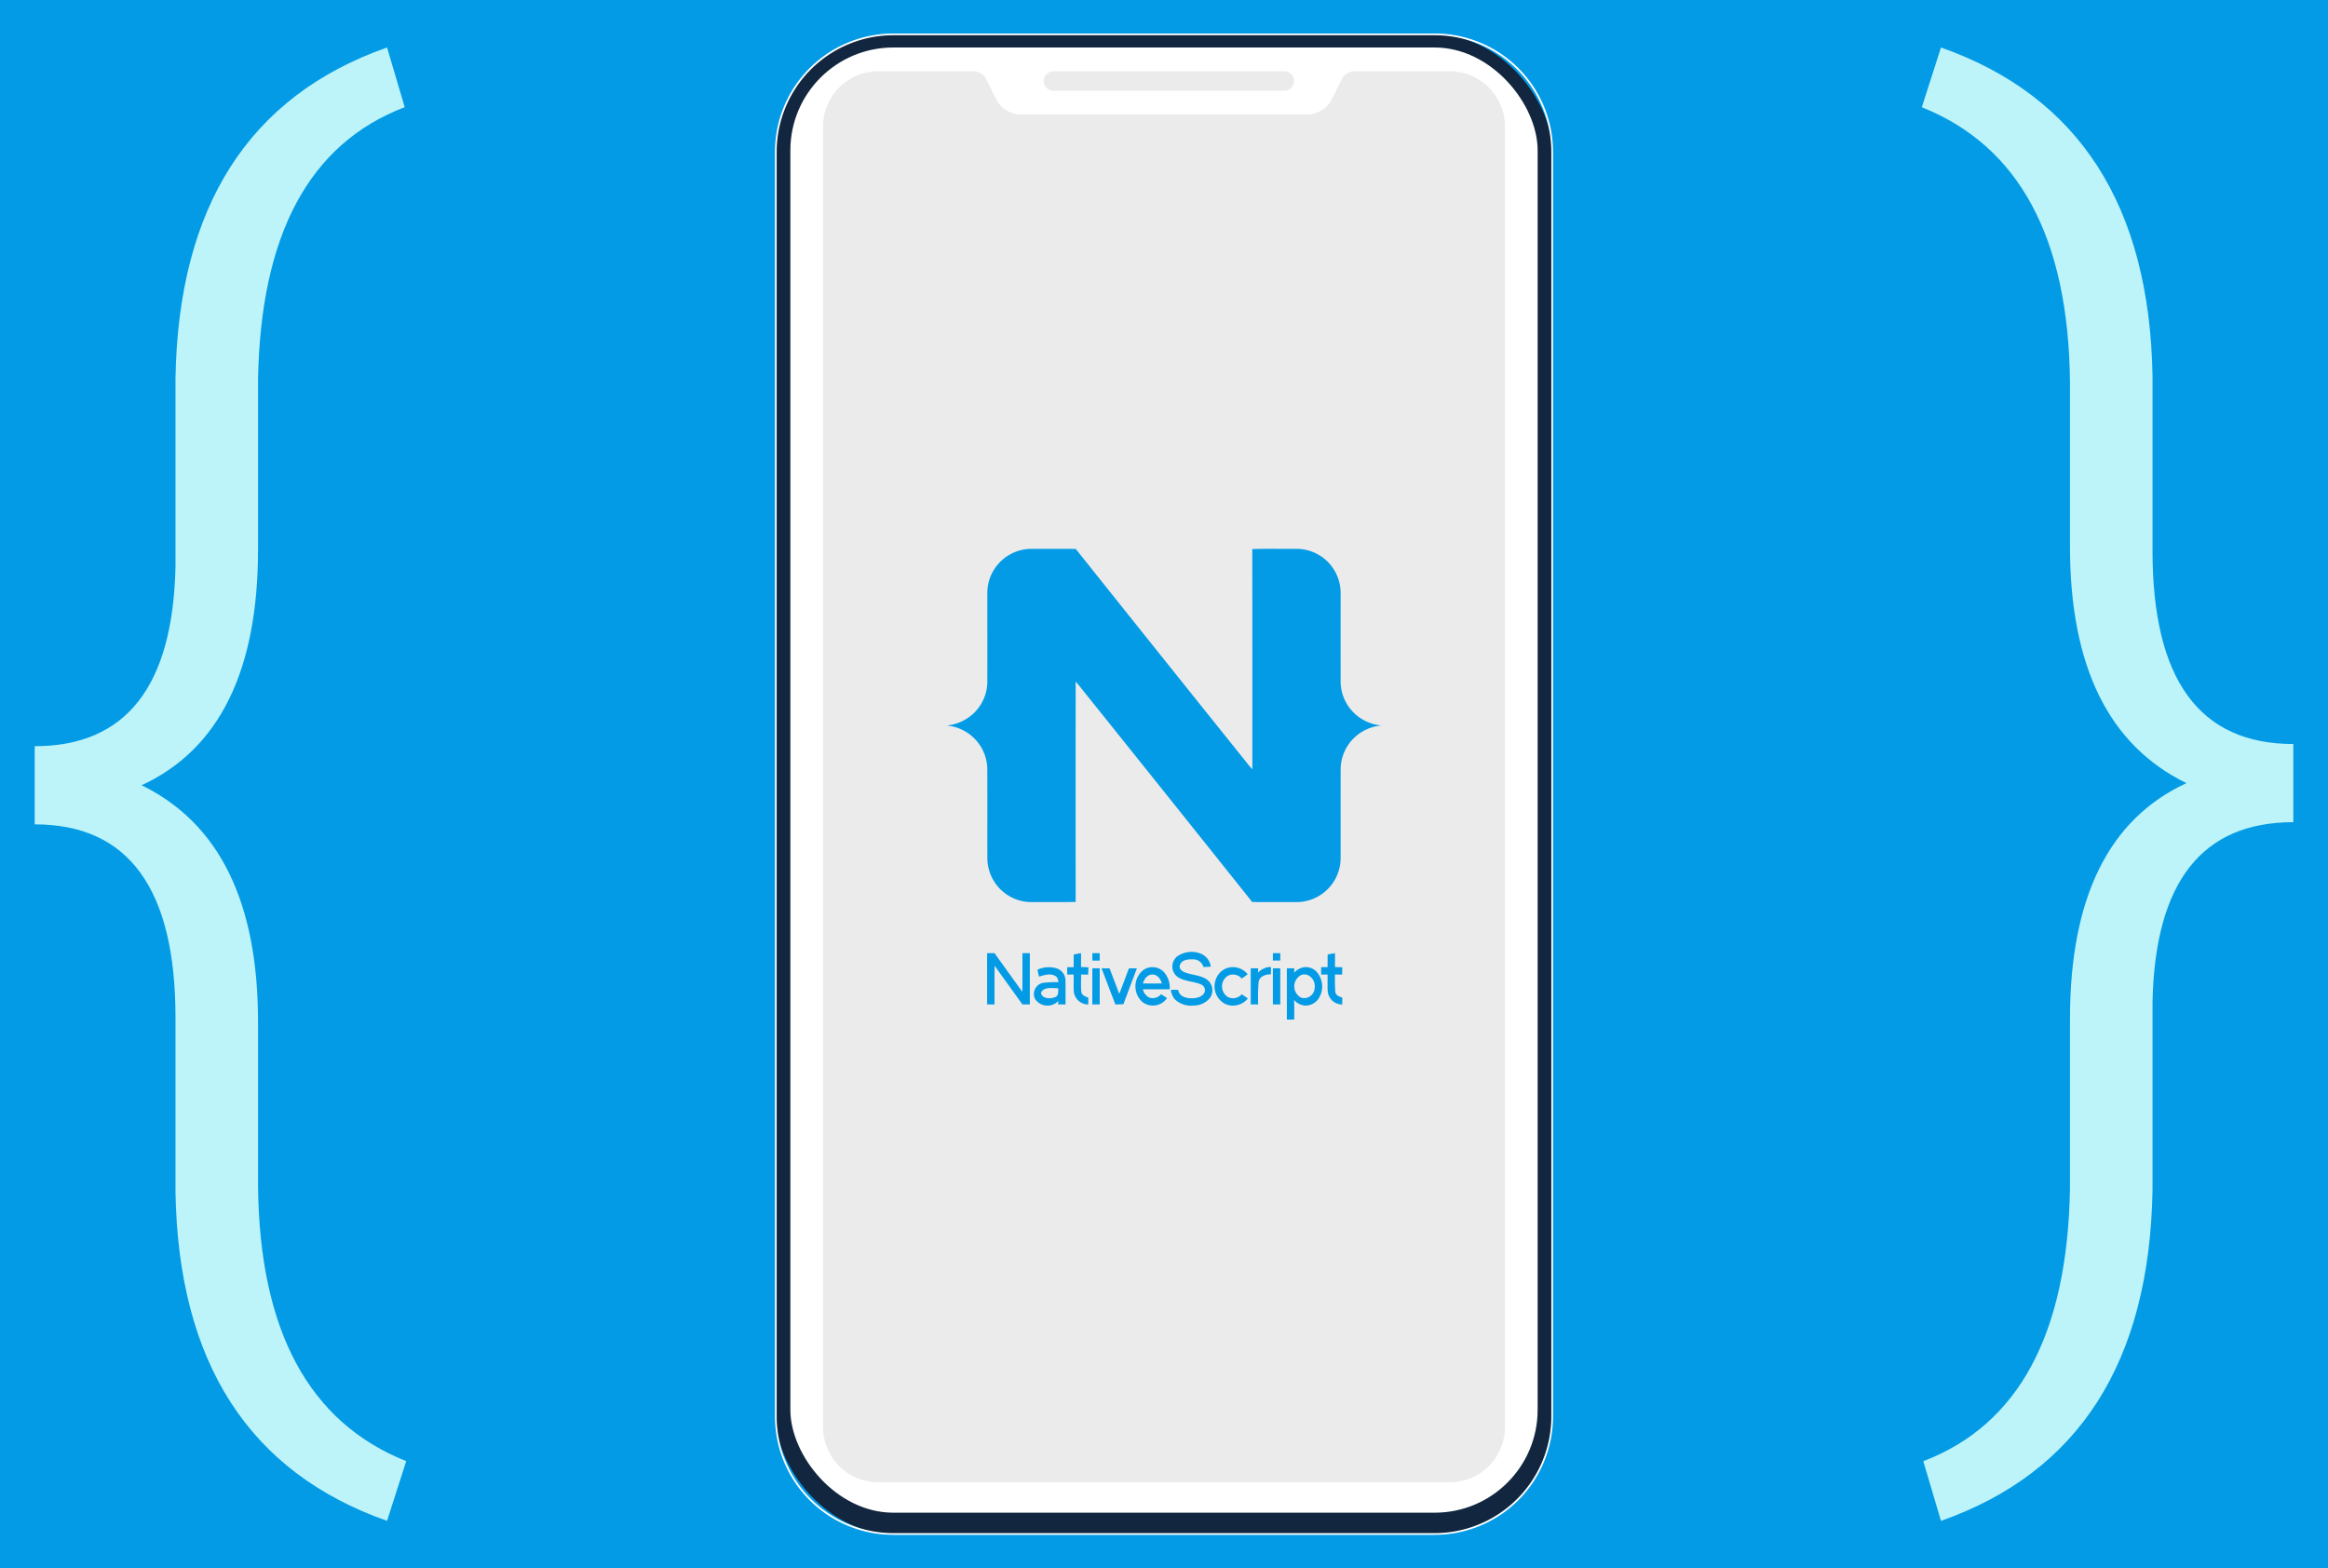 <svg xmlns="http://www.w3.org/2000/svg" width="423" height="285" viewBox="0 0 423 285">
  <g id="t1-i3" transform="translate(618.425 -4867.004)">
    <rect id="Rectángulo_5602" data-name="Rectángulo 5602" width="423" height="285" transform="translate(-618.425 4867.004)" fill="#039be5"/>
    <g id="Group_59751" data-name="Group 59751" style="mix-blend-mode: multiply;isolation: isolate">
      <path id="Path_104072" data-name="Path 104072" d="M-256.073,4929.951h3.173v2.294h-3.173v3.586h-2.417v-3.586h-3.181v-2.294h3.181v-3.436h2.417Z" fill="#039be5"/>
    </g>
    <g id="Group_59752" data-name="Group 59752" style="mix-blend-mode: multiply;isolation: isolate">
      <path id="Path_104073" data-name="Path 104073" d="M-298.035,5140.663h3.173v2.294h-3.173v3.586h-2.417v-3.586h-3.181v-2.294h3.181v-3.437h2.417Z" fill="#039be5"/>
    </g>
    <g id="Group_59753" data-name="Group 59753" style="mix-blend-mode: multiply;isolation: isolate">
      <path id="Path_104074" data-name="Path 104074" d="M-494.942,5065.359h3.173v2.294h-3.173v3.586h-2.417v-3.586h-3.181v-2.294h3.181v-3.436h2.417Z" fill="#039be5"/>
    </g>
    <g id="Group_59754" data-name="Group 59754" style="mix-blend-mode: multiply;isolation: isolate">
      <path id="Path_104075" data-name="Path 104075" d="M-549.767,4964.238h3.172v2.294h-3.172v3.586h-2.417v-3.586h-3.182v-2.294h3.182V4960.8h2.417Z" fill="#039be5"/>
    </g>
    <g id="Group_59755" data-name="Group 59755" style="mix-blend-mode: multiply;isolation: isolate">
      <path id="Path_104076" data-name="Path 104076" d="M-491.011,4881.1h3.173v2.294h-3.173v3.586h-2.417v-3.586h-3.181V4881.1h3.181v-3.437h2.417Z" fill="#039be5"/>
    </g>
    <g id="Group_59756" data-name="Group 59756" style="mix-blend-mode: multiply;isolation: isolate">
      <path id="Path_104077" data-name="Path 104077" d="M-318.9,5041.53h3.173v2.294H-318.9v3.586h-2.417v-3.586H-324.5v-2.294h3.182v-3.437h2.417Z" fill="#039be5"/>
    </g>
    <g id="Group_59758" data-name="Group 59758">
      <g id="Group_59757" data-name="Group 59757">
        <rect id="Rectangle_7549" data-name="Rectangle 7549" width="141.064" height="272.507" rx="21.349" transform="translate(-477.457 4873.25)" fill="#12263f"/>
        <path id="Rectangle_7549_-_Outline" data-name="Rectangle 7549 - Outline" d="M21.349-.155h98.366a21.487,21.487,0,0,1,21.5,21.5V251.158a21.487,21.487,0,0,1-21.5,21.5H21.349a21.486,21.486,0,0,1-21.5-21.5V21.349a21.486,21.486,0,0,1,21.5-21.5Zm98.366,272.507a21.218,21.218,0,0,0,21.194-21.194V21.349A21.218,21.218,0,0,0,119.715.155H21.349A21.218,21.218,0,0,0,.155,21.349V251.158a21.218,21.218,0,0,0,21.194,21.194Z" transform="translate(-477.457 4873.25)" fill="#fff"/>
        <rect id="Rectangle_7550" data-name="Rectangle 7550" width="135.782" height="266.249" rx="18.7" transform="translate(-474.815 4875.636)" fill="#fff"/>
        <path id="Path_104078" data-name="Path 104078" d="M-344.978,4889.991v236.334a10.036,10.036,0,0,1-10.036,10.037H-458.835a10.037,10.037,0,0,1-10.037-10.037V4889.991a10.037,10.037,0,0,1,10.037-10.036h17.313a2.538,2.538,0,0,1,2.269,1.4l1.838,3.67a4.959,4.959,0,0,0,4.448,2.755h52.085a4.959,4.959,0,0,0,4.447-2.755l1.839-3.67a2.537,2.537,0,0,1,2.269-1.4h17.313A10.036,10.036,0,0,1-344.978,4889.991Z" fill="#ebebeb"/>
        <path id="Path_104079" data-name="Path 104079" d="M-385.066,4883.487h-41.95a1.766,1.766,0,0,1-1.767-1.766h0a1.767,1.767,0,0,1,1.767-1.766h41.95a1.766,1.766,0,0,1,1.766,1.766h0A1.766,1.766,0,0,1-385.066,4883.487Z" fill="#ebebeb"/>
      </g>
    </g>
    <g id="_ffffffff" data-name=" ffffffff">
      <path id="Trazado_102967" data-name="Trazado 102967" d="M-436.88,4969.307a8.014,8.014,0,0,1,5.922-2.566c2.665.009,5.331-.024,8,.017q15.084,18.916,30.222,37.782c.62.749,1.182,1.552,1.861,2.252q.016-20.008-.009-40.013c2.661-.089,5.326-.013,7.988-.041a8.023,8.023,0,0,1,8.064,7.98v.1q-.006,7.929,0,15.863a8.045,8.045,0,0,0,2.076,5.517,8.189,8.189,0,0,0,5.331,2.638,8.175,8.175,0,0,0-5.018,2.312,8,8,0,0,0-2.385,5.621c-.013,5.431,0,10.863-.006,16.293a8.023,8.023,0,0,1-8.064,7.868c-2.665-.013-5.331.021-8-.019q-15.087-18.915-30.227-37.791c-.616-.751-1.187-1.539-1.85-2.252q-.022,20.015,0,40.028c-2.662.072-5.325.011-7.988.034a8.021,8.021,0,0,1-8.055-7.857c-.015-5.5.015-11.008-.015-16.511a8.064,8.064,0,0,0-7.392-7.713,8.353,8.353,0,0,0,5.017-2.323,8.013,8.013,0,0,0,2.383-5.622c.011-5.364,0-10.729,0-16.092A8.005,8.005,0,0,1-436.88,4969.307Z" fill="#039be5"/>
      <path id="Trazado_102968" data-name="Trazado 102968" d="M-404.537,5040.806a4.515,4.515,0,0,1,4.252-.519,2.915,2.915,0,0,1,1.854,2.377c-.447.03-.891.045-1.335.055a1.871,1.871,0,0,0-1.958-1.375c-.832-.041-1.992.072-2.292,1-.245.561.239,1.086.728,1.289,1.344.582,2.935.51,4.166,1.38a2.4,2.4,0,0,1,.522,3.361l-.025.034a3.8,3.8,0,0,1-2.9,1.32,4.272,4.272,0,0,1-3.478-1.185,3.383,3.383,0,0,1-.679-1.67c.44-.006.882-.006,1.325,0,.269,1.52,2.135,1.687,3.365,1.45.663-.142,1.454-.567,1.5-1.325a1.111,1.111,0,0,0-.748-1.117c-1.422-.621-3.142-.492-4.4-1.5a2.36,2.36,0,0,1-.152-3.333A2.427,2.427,0,0,1-404.537,5040.806Z" fill="#039be5"/>
      <path id="Trazado_102969" data-name="Trazado 102969" d="M-439.068,5040.213l1.348-.006q2.527,3.521,5.057,7.037c.038-2.345.006-4.688.016-7.033h1.344v9.311q-.672,0-1.344.006-2.531-3.514-5.058-7.034c-.041,2.343-.006,4.687-.017,7.029h-1.344Q-439.072,5044.867-439.068,5040.213Z" fill="#039be5"/>
      <path id="Trazado_102970" data-name="Trazado 102970" d="M-423.33,5040.453q.666-.13,1.335-.248c0,.84,0,1.68-.009,2.526.451.015.9.029,1.353.055-.024.44-.039.88-.059,1.323q-.645-.013-1.285-.019c.036,1.069-.076,2.15.059,3.216.134.594.753.795,1.257.984,0,.413,0,.828.009,1.242a2.62,2.62,0,0,1-2.635-2.3c-.081-1.048,0-2.1-.044-3.146l-1.162.013v-1.344h1.174C-423.336,5041.985-423.336,5041.219-423.33,5040.453Z" fill="#039be5"/>
      <path id="Trazado_102971" data-name="Trazado 102971" d="M-419.945,5040.213h1.344q0,.672,0,1.344h-1.34C-419.949,5041.1-419.945,5040.658-419.945,5040.213Z" fill="#039be5"/>
      <path id="Trazado_102972" data-name="Trazado 102972" d="M-387.141,5040.213h1.344v1.34q-.672,0-1.344,0Q-387.144,5040.885-387.141,5040.213Z" fill="#039be5"/>
      <path id="Trazado_102973" data-name="Trazado 102973" d="M-377.189,5040.455c.442-.087.887-.172,1.333-.25,0,.84.006,1.68-.006,2.525.447.017.895.028,1.344.048-.019.441-.029.883-.044,1.326-.434-.006-.864-.011-1.293-.013a32.049,32.049,0,0,0,.063,3.221c.134.591.753.79,1.255.976v1.248a2.64,2.64,0,0,1-2.633-2.317c-.078-1.044,0-2.091-.042-3.137l-1.16.017q-.006-.677,0-1.348h1.175C-377.2,5041.985-377.2,5041.219-377.189,5040.455Z" fill="#039be5"/>
      <path id="Trazado_102974" data-name="Trazado 102974" d="M-429.914,5043.219a4.91,4.91,0,0,1,3.562-.218,2.352,2.352,0,0,1,1.524,2.061c.038,1.486,0,2.974.012,4.462h-1.352l.042-.635a2.706,2.706,0,0,1-4.241-.372,2.081,2.081,0,0,1,1.4-2.906,21.57,21.57,0,0,1,2.874-.135c-.081-.414-.155-.9-.567-1.113-.917-.548-2.03-.171-2.972.116q-.159-.628-.285-1.259m.641,4.2c.192,1.1,1.686,1.124,2.516.8.731-.224.6-1.043.626-1.64-1.036.024-2.615-.351-3.142.837Z" fill="#039be5"/>
      <path id="Trazado_102975" data-name="Trazado 102975" d="M-410.722,5043.31a2.866,2.866,0,0,1,3.82.379,4.241,4.241,0,0,1,1.014,3.082c-1.623.008-3.249-.009-4.872.008a2.225,2.225,0,0,0,1.21,1.522,1.994,1.994,0,0,0,2.1-.641c.357.24.717.481,1.079.72a3.127,3.127,0,0,1-4.35.8c-.043-.03-.085-.06-.127-.092a3.8,3.8,0,0,1-.3-5.368,3.79,3.79,0,0,1,.425-.406m-.04,2.4q1.727.017,3.452,0c-.22-.836-.9-1.736-1.861-1.613-.857.063-1.354.869-1.589,1.614Z" fill="#039be5"/>
      <path id="Trazado_102976" data-name="Trazado 102976" d="M-397.482,5044.9a3.268,3.268,0,0,1,3.151-2.15,3.449,3.449,0,0,1,2.616,1.295c-.357.269-.72.527-1.086.781a2.072,2.072,0,0,0-2.518-.508,2.281,2.281,0,0,0-.715,3.145,2.283,2.283,0,0,0,.715.714,2.082,2.082,0,0,0,2.514-.5c.372.25.747.506,1.12.762a3.474,3.474,0,0,1-4.081,1.02A3.6,3.6,0,0,1-397.482,5044.9Z" fill="#039be5"/>
      <path id="Trazado_102977" data-name="Trazado 102977" d="M-389.84,5043.749a3.251,3.251,0,0,1,2.348-1.034v1.344c-.936-.024-2.064.336-2.244,1.388a40.426,40.426,0,0,0-.085,4.074h-1.344v-6.558h1.348C-389.823,5043.225-389.833,5043.487-389.84,5043.749Z" fill="#039be5"/>
      <path id="Trazado_102978" data-name="Trazado 102978" d="M-383.289,5043.784a3,3,0,0,1,1.826-1.018,2.619,2.619,0,0,1,2.307.881,3.994,3.994,0,0,1,.538,4.425,2.853,2.853,0,0,1-2.606,1.664,2.814,2.814,0,0,1-2.065-1.039c.059,1.191.019,2.383.029,3.576H-384.6v-9.31h1.353c-.015.272-.027.548-.04.821m1.331.385a2.306,2.306,0,0,0,0,4.149,1.918,1.918,0,0,0,2.4-1.721c.282-1.332-.971-2.945-2.4-2.428Z" fill="#039be5"/>
      <path id="Trazado_102979" data-name="Trazado 102979" d="M-419.948,5042.965h1.344v6.561h-1.344Z" fill="#039be5"/>
      <path id="Trazado_102980" data-name="Trazado 102980" d="M-418.265,5042.963c.482,0,.965,0,1.45.01q.867,2.323,1.765,4.637c.578-1.546,1.188-3.078,1.747-4.629.485-.017.97-.024,1.458-.026-.8,2.187-1.669,4.343-2.455,6.534-.486.023-.972.036-1.456.046C-416.61,5047.355-417.431,5045.155-418.265,5042.963Z" fill="#039be5"/>
      <path id="Trazado_102981" data-name="Trazado 102981" d="M-387.141,5042.965h1.344v6.561h-1.344Z" fill="#039be5"/>
    </g>
    <g id="Group_59761" data-name="Group 59761">
      <g id="Group_59759" data-name="Group 59759">
        <path id="Path_104080" data-name="Path 104080" d="M-548.1,5143.372q-37.638-13.26-38.44-59.736v-31.743q0-35.088-25.58-35.091v-14.2q24.91,0,25.58-32.68v-34.154q.8-46.875,38.44-60.136l3.214,10.849q-25.986,9.912-26.653,49.556v30.805q0,33.082-21.161,42.858,21.161,10.315,21.161,42.994v29.867q.4,39.376,26.922,49.958Z" fill="#bcf4fa"/>
      </g>
      <g id="Group_59760" data-name="Group 59760">
        <path id="Path_104081" data-name="Path 104081" d="M-265.748,4875.636q37.639,13.26,38.44,59.736v31.742q0,35.088,25.581,35.091v14.2q-24.91,0-25.581,32.68v34.153q-.8,46.875-38.44,60.137l-3.213-10.849q25.984-9.913,26.653-49.556v-30.8q0-33.083,21.161-42.859-21.16-10.316-21.161-42.993v-29.867q-.4-39.376-26.922-49.958Z" fill="#bcf4fa"/>
      </g>
    </g>
    <g id="Group_59764" data-name="Group 59764" style="mix-blend-mode: multiply;isolation: isolate">
      <g id="Group_59762" data-name="Group 59762">
        <path id="Path_104082" data-name="Path 104082" d="M-282.523,5099.9H-308.88l25.316-7.334a.772.772,0,0,0,.461-.369.773.773,0,0,0,.066-.588l-1.325-4.573a4.324,4.324,0,0,0-4.136-3.1,4.283,4.283,0,0,0-1.19.17l-23.768,6.885a4.269,4.269,0,0,0-2.566,2.058,4.267,4.267,0,0,0-.367,3.268l1.294,4.468v18.405a4.3,4.3,0,0,0,4.3,4.3h9.283a.772.772,0,0,0,.772-.773.772.772,0,0,0-.772-.772H-310.8a2.757,2.757,0,0,1-2.754-2.755v-10.513H-283.3v10.513a2.757,2.757,0,0,1-2.754,2.755h-9.283a.772.772,0,0,0-.773.772.773.773,0,0,0,.773.773h9.283a4.3,4.3,0,0,0,4.3-4.3V5100.67A.772.772,0,0,0-282.523,5099.9Zm-13.622,7.229,3.282-5.684h4.269l-3.282,5.684Zm-6.054,0,3.282-5.684h4.269l-3.282,5.684Zm-6.053,0,3.282-5.684h4.269l-3.282,5.684Zm2.872-10-5.5-5.28,4.118-1.192a.813.813,0,0,0,.1.119l5.5,5.279-4.118,1.193A.729.729,0,0,0-305.38,5097.127Zm10.352-9.722,5.5,5.279-4.118,1.193a.813.813,0,0,0-.1-.119l-5.5-5.279,4.119-1.193A.732.732,0,0,0-295.028,5087.4Zm-5.814,1.685,5.5,5.278-4.118,1.194a.728.728,0,0,0-.1-.12l-5.5-5.279,4.118-1.193A.813.813,0,0,0-300.842,5089.09Zm11.584-3.5a2.734,2.734,0,0,1,.76-.108,2.771,2.771,0,0,1,2.652,1.987l1.11,3.831-3.1.9a.861.861,0,0,0-.1-.12l-5.5-5.278Zm-25.411,8.2a2.734,2.734,0,0,1,1.643-1.319l.454-.131a.813.813,0,0,0,.1.119l5.5,5.279-6.82,1.976-1.11-3.831A2.733,2.733,0,0,1-314.669,5093.789Zm1.119,7.654h6.8l-3.282,5.684h-3.514Zm23.458,5.684,3.282-5.684h3.514v5.684Z" fill="#039be5" fill-rule="evenodd"/>
        <path id="Path_104083" data-name="Path 104083" d="M-293.081,5115.227a.773.773,0,0,0-.387-.669l-6.787-3.918a.771.771,0,0,0-.772,0,.772.772,0,0,0-.386.669v7.837a.773.773,0,0,0,.386.669.772.772,0,0,0,.386.1.772.772,0,0,0,.386-.1l6.787-3.919A.774.774,0,0,0-293.081,5115.227Zm-6.787,2.581v-5.161l4.469,2.58Z" fill="#039be5" fill-rule="evenodd"/>
        <path id="Path_104084" data-name="Path 104084" d="M-298.423,5121.94a.774.774,0,0,0-.773.772.774.774,0,0,0,.773.773.773.773,0,0,0,.772-.773A.773.773,0,0,0-298.423,5121.94Z" fill="#039be5" fill-rule="evenodd"/>
      </g>
      <g id="Group_59763" data-name="Group 59763">
        <path id="Path_104085" data-name="Path 104085" d="M-525.142,5114.519a3.234,3.234,0,0,0-1.558.4,18.261,18.261,0,0,1-3.853-11.209,18.251,18.251,0,0,1,18.231-18.231,18.382,18.382,0,0,1,3.631.361.772.772,0,0,0,.91-.6.773.773,0,0,0-.6-.911,19.916,19.916,0,0,0-3.937-.392,19.648,19.648,0,0,0-13.984,5.793,19.647,19.647,0,0,0-5.792,13.984,19.81,19.81,0,0,0,4.256,12.256,3.223,3.223,0,0,0-.544,1.8,3.222,3.222,0,0,0,.95,2.294,3.225,3.225,0,0,0,2.294.951,3.225,3.225,0,0,0,2.3-.951,3.224,3.224,0,0,0,.95-2.294,3.219,3.219,0,0,0-.95-2.294A3.224,3.224,0,0,0-525.142,5114.519Zm1.2,4.447a1.688,1.688,0,0,1-1.2.5,1.686,1.686,0,0,1-1.2-.5,1.689,1.689,0,0,1-.5-1.2,1.689,1.689,0,0,1,.5-1.2,1.686,1.686,0,0,1,1.2-.5,1.69,1.69,0,0,1,1.2.5,1.689,1.689,0,0,1,.5,1.2A1.689,1.689,0,0,1-523.94,5118.966Z" fill="#039be5"/>
        <path id="Path_104086" data-name="Path 104086" d="M-496.8,5091.451a3.251,3.251,0,0,0-.4-4.093,3.225,3.225,0,0,0-2.3-.951,3.225,3.225,0,0,0-2.294.951,3.222,3.222,0,0,0-.95,2.294,3.219,3.219,0,0,0,.95,2.294,3.223,3.223,0,0,0,2.294.951,3.238,3.238,0,0,0,1.559-.4,18.269,18.269,0,0,1,3.853,11.209,18.253,18.253,0,0,1-18.232,18.232,18.4,18.4,0,0,1-3.6-.355.773.773,0,0,0-.909.606.773.773,0,0,0,.606.909,19.936,19.936,0,0,0,3.9.385,19.648,19.648,0,0,0,13.984-5.793,19.644,19.644,0,0,0,5.793-13.984A19.81,19.81,0,0,0-496.8,5091.451Zm-3.9-.6a1.685,1.685,0,0,1-.5-1.2,1.686,1.686,0,0,1,.5-1.2,1.683,1.683,0,0,1,1.2-.5,1.687,1.687,0,0,1,1.2.5,1.7,1.7,0,0,1,0,2.4,1.69,1.69,0,0,1-1.2.5A1.686,1.686,0,0,1-500.7,5090.854Z" fill="#039be5"/>
        <path id="Path_104087" data-name="Path 104087" d="M-515.51,5117a.774.774,0,0,0,.773.773h4.83a.773.773,0,0,0,.773-.773v-1.5a12.1,12.1,0,0,0,2.9-1.2l1.058,1.058a.774.774,0,0,0,.546.226.772.772,0,0,0,.546-.227l3.414-3.416a.772.772,0,0,0,0-1.093l-1.056-1.056a12.135,12.135,0,0,0,1.2-2.9h1.492a.772.772,0,0,0,.772-.773v-4.83a.772.772,0,0,0-.772-.773h-1.492a12.13,12.13,0,0,0-1.2-2.9l1.051-1.05a.773.773,0,0,0,.226-.547.772.772,0,0,0-.227-.546l-3.416-3.414a.772.772,0,0,0-1.093,0l-1.049,1.049a12.116,12.116,0,0,0-2.9-1.2v-1.483a.773.773,0,0,0-.773-.773h-4.83a.774.774,0,0,0-.773.773v1.484a12.107,12.107,0,0,0-2.9,1.2l-1.049-1.049a.771.771,0,0,0-1.092,0l-3.417,3.414a.772.772,0,0,0-.227.546.774.774,0,0,0,.227.547l1.05,1.05a12.126,12.126,0,0,0-1.2,2.9h-1.49a.772.772,0,0,0-.772.772l0,4.831a.772.772,0,0,0,.226.546.773.773,0,0,0,.547.227h1.492a12.131,12.131,0,0,0,1.2,2.9l-1.056,1.056a.773.773,0,0,0,0,1.093l3.414,3.416a.774.774,0,0,0,.546.227h0a.775.775,0,0,0,.546-.226l1.057-1.058a12.13,12.13,0,0,0,2.9,1.2Zm-2.6-4.324a.775.775,0,0,0-.966.1l-.94.941-2.322-2.324.939-.94a.773.773,0,0,0,.1-.966,10.577,10.577,0,0,1-1.463-3.531.773.773,0,0,0-.756-.61h-1.327l0-3.286h1.325a.773.773,0,0,0,.756-.61,10.575,10.575,0,0,1,1.463-3.531.772.772,0,0,0-.1-.966l-.933-.933,2.324-2.323.932.934a.774.774,0,0,0,.966.1,10.573,10.573,0,0,1,3.531-1.463.773.773,0,0,0,.61-.755v-1.32h3.286v1.319a.774.774,0,0,0,.61.756,10.544,10.544,0,0,1,3.531,1.463.773.773,0,0,0,.966-.1l.933-.933,2.324,2.323-.934.933a.773.773,0,0,0-.1.966,10.577,10.577,0,0,1,1.464,3.531.772.772,0,0,0,.755.61h1.327v3.286h-1.327a.772.772,0,0,0-.755.61,10.579,10.579,0,0,1-1.464,3.531.774.774,0,0,0,.1.966l.94.939-2.323,2.324-.94-.94a.774.774,0,0,0-.966-.1,10.574,10.574,0,0,1-3.531,1.464.772.772,0,0,0-.61.755v1.333h-3.286v-1.333a.772.772,0,0,0-.61-.755A10.575,10.575,0,0,1-518.106,5112.671Z" fill="#039be5"/>
        <path id="Path_104088" data-name="Path 104088" d="M-505.938,5103.708a6.39,6.39,0,0,0-6.384-6.383,6.39,6.39,0,0,0-6.383,6.383,6.39,6.39,0,0,0,6.383,6.383A6.39,6.39,0,0,0-505.938,5103.708Zm-11.222,0a4.843,4.843,0,0,1,4.838-4.838,4.843,4.843,0,0,1,4.838,4.838,4.843,4.843,0,0,1-4.838,4.838A4.843,4.843,0,0,1-517.16,5103.708Z" fill="#039be5"/>
        <path id="Path_104089" data-name="Path 104089" d="M-505.209,5086.853a.778.778,0,0,0,.547-.226.785.785,0,0,0,.226-.547.779.779,0,0,0-.226-.546.779.779,0,0,0-.547-.227.772.772,0,0,0-.545.227.778.778,0,0,0-.227.546.78.78,0,0,0,.227.547A.771.771,0,0,0-505.209,5086.853Z" fill="#039be5"/>
        <path id="Path_104090" data-name="Path 104090" d="M-519.4,5120.577a.775.775,0,0,0-.546.226.777.777,0,0,0-.227.546.774.774,0,0,0,.227.546.776.776,0,0,0,.546.227.778.778,0,0,0,.546-.227.776.776,0,0,0,.226-.546.776.776,0,0,0-.226-.546A.777.777,0,0,0-519.4,5120.577Z" fill="#039be5"/>
      </g>
    </g>
    <g id="Group_59767" data-name="Group 59767" style="mix-blend-mode: multiply;isolation: isolate">
      <g id="Group_59765" data-name="Group 59765">
        <path id="Path_104091" data-name="Path 104091" d="M-300.341,4912.632a.773.773,0,0,0-.773.773.772.772,0,0,0,.773.772.772.772,0,0,0,.772-.772A.773.773,0,0,0-300.341,4912.632Z" fill="#039be5"/>
        <path id="Path_104092" data-name="Path 104092" d="M-313.165,4926.538a.773.773,0,0,0,.772-.773.772.772,0,0,0-.772-.772.772.772,0,0,0-.773.772A.774.774,0,0,0-313.165,4926.538Z" fill="#039be5"/>
        <path id="Path_104093" data-name="Path 104093" d="M-294.161,4904.907c-6.955,0-12.663,4.795-13.1,10.835-6.623.332-12.852,5.108-12.852,11.568a10.8,10.8,0,0,0,3.013,7.388,4.7,4.7,0,0,1-1.242,4.426.771.771,0,0,0-.167.842.771.771,0,0,0,.714.477,8.524,8.524,0,0,0,5.9-2.386,17.631,17.631,0,0,0,5.374.841c6.954,0,12.662-4.794,13.105-10.833a17.325,17.325,0,0,0,4.63-.824,8.521,8.521,0,0,0,5.9,2.387.772.772,0,0,0,.713-.477.771.771,0,0,0-.167-.842,4.7,4.7,0,0,1-1.242-4.426,10.8,10.8,0,0,0,3.013-7.388C-280.565,4909.783-287.273,4904.907-294.161,4904.907Zm-12.361,32.446a15.6,15.6,0,0,1-5.292-.912.774.774,0,0,0-.856.2,6.97,6.97,0,0,1-3.467,2.058,6.248,6.248,0,0,0,.471-4.6.774.774,0,0,0-.189-.327,9.281,9.281,0,0,1-2.718-6.46c0-5.444,5.519-10.043,12.051-10.043,6.169,0,11.588,4.29,11.588,10.043C-294.934,4932.848-300.132,4937.353-306.522,4937.353Zm21.694-14.4a.774.774,0,0,0-.189.327,6.248,6.248,0,0,0,.471,4.6,6.971,6.971,0,0,1-3.467-2.058.774.774,0,0,0-.856-.2,15.2,15.2,0,0,1-4.551.892,11.062,11.062,0,0,0-4.174-7.706h10.076a.772.772,0,0,0,.773-.772.773.773,0,0,0-.773-.773h-12.45a14.405,14.405,0,0,0-5.749-1.522c.444-5.189,5.457-9.293,11.556-9.293,6.532,0,12.051,4.6,12.051,10.043A9.281,9.281,0,0,1-284.828,4922.955Z" fill="#039be5"/>
        <path id="Path_104094" data-name="Path 104094" d="M-300.341,4924.993h-9.734a.772.772,0,0,0-.773.772.773.773,0,0,0,.773.773h9.734a.773.773,0,0,0,.772-.773A.772.772,0,0,0-300.341,4924.993Z" fill="#039be5"/>
        <path id="Path_104095" data-name="Path 104095" d="M-300.341,4929.628h-12.824a.772.772,0,0,0-.773.772.773.773,0,0,0,.773.773h12.824a.772.772,0,0,0,.772-.773A.772.772,0,0,0-300.341,4929.628Z" fill="#039be5"/>
        <path id="Path_104096" data-name="Path 104096" d="M-287.518,4912.632h-9.733a.773.773,0,0,0-.773.773.772.772,0,0,0,.773.772h9.733a.772.772,0,0,0,.773-.772A.773.773,0,0,0-287.518,4912.632Z" fill="#039be5"/>
      </g>
      <g id="Group_59766" data-name="Group 59766">
        <path id="Path_104097" data-name="Path 104097" d="M-509.336,4917.963a6.806,6.806,0,0,0-6.8,6.8,6.807,6.807,0,0,0,6.8,6.8,6.806,6.806,0,0,0,6.8-6.8A6.806,6.806,0,0,0-509.336,4917.963Zm0,12.052a5.259,5.259,0,0,1-5.253-5.254,5.259,5.259,0,0,1,5.253-5.253,5.259,5.259,0,0,1,5.253,5.253A5.259,5.259,0,0,1-509.336,4930.015Z" fill="#039be5"/>
        <path id="Path_104098" data-name="Path 104098" d="M-509.336,4921.285a.772.772,0,0,0-.772.773.771.771,0,0,0,.772.772,1.933,1.933,0,0,1,1.931,1.931.773.773,0,0,0,.773.773.773.773,0,0,0,.772-.773A3.48,3.48,0,0,0-509.336,4921.285Z" fill="#039be5"/>
        <path id="Path_104099" data-name="Path 104099" d="M-528.522,4910.81a.773.773,0,0,0-1.041-.331.772.772,0,0,0-.331,1.041l2.079,4.017a.783.783,0,0,0,.7.418.773.773,0,0,0,.685-.439l1.259-2.621,1.367,2.642a.773.773,0,0,0,.686.418h.012a.775.775,0,0,0,.685-.439l1.929-4.017a.772.772,0,0,0-.362-1.03.772.772,0,0,0-1.031.362l-1.259,2.621-1.367-2.642a.78.78,0,0,0-.7-.418.774.774,0,0,0-.685.439l-1.259,2.621Z" fill="#039be5"/>
        <path id="Path_104100" data-name="Path 104100" d="M-523.551,4906.53a.783.783,0,0,0,.546-.226.78.78,0,0,0,.226-.547.778.778,0,0,0-.226-.546.781.781,0,0,0-.546-.226.778.778,0,0,0-.546.226.778.778,0,0,0-.227.546.781.781,0,0,0,.227.547A.779.779,0,0,0-523.551,4906.53Z" fill="#039be5"/>
        <path id="Path_104101" data-name="Path 104101" d="M-493.731,4918.272v-10.2a3.094,3.094,0,0,0-3.09-3.09h-23.486a.773.773,0,0,0-.772.772.772.772,0,0,0,.772.773h23.486a1.547,1.547,0,0,1,1.545,1.545v10.2a1.547,1.547,0,0,1-1.545,1.545h-3.708c-.023,0-.044,0-.066,0a10.1,10.1,0,0,0-5.43-4.541l1.145-2.384,1.367,2.641a.773.773,0,0,0,.686.418h.012a.773.773,0,0,0,.685-.439l1.929-4.017a.771.771,0,0,0-.362-1.03.772.772,0,0,0-1.031.362l-1.258,2.621-1.368-2.642a.777.777,0,0,0-.7-.417.769.769,0,0,0-.684.438l-1.259,2.621-1.368-2.642a.773.773,0,0,0-1.041-.331.772.772,0,0,0-.331,1.041l1.71,3.3a10.072,10.072,0,0,0-1.445-.1,9.994,9.994,0,0,0-2.74.38l1.729-3.6a.773.773,0,0,0-.362-1.03.771.771,0,0,0-1.031.362l-1.259,2.621-1.368-2.642a.773.773,0,0,0-.7-.417.772.772,0,0,0-.685.438l-1.259,2.621-1.367-2.642a.773.773,0,0,0-1.041-.331.771.771,0,0,0-.331,1.041l2.079,4.017a.782.782,0,0,0,.7.418.772.772,0,0,0,.684-.439l1.259-2.62,1.368,2.641a.758.758,0,0,0,.081.123,10.11,10.11,0,0,0-4.5,4.157h-12.12a1.547,1.547,0,0,1-1.545-1.545v-10.2a1.547,1.547,0,0,1,1.545-1.545h3.166a.773.773,0,0,0,.773-.773.773.773,0,0,0-.773-.772h-3.166a3.093,3.093,0,0,0-3.09,3.09v10.2a3.093,3.093,0,0,0,3.09,3.09h11.408a10.008,10.008,0,0,0-.593,3.4,10.054,10.054,0,0,0,10.043,10.043,9.981,9.981,0,0,0,5-1.336l6.131,6.131a2.609,2.609,0,0,0,1.852.766,2.609,2.609,0,0,0,1.852-.766,2.622,2.622,0,0,0,0-3.705l-2.409-2.409a.774.774,0,0,0-1.092,0,.773.773,0,0,0,0,1.093l2.409,2.409a1.076,1.076,0,0,1,0,1.52,1.075,1.075,0,0,1-1.519,0l-5.929-5.929a10.026,10.026,0,0,0,3.746-7.817,9.984,9.984,0,0,0-.593-3.4h3.065A3.093,3.093,0,0,0-493.731,4918.272Zm-15.605,14.987a8.508,8.508,0,0,1-8.5-8.5,8.508,8.508,0,0,1,8.5-8.5,8.507,8.507,0,0,1,8.5,8.5A8.507,8.507,0,0,1-509.336,4933.259Z" fill="#039be5"/>
        <path id="Path_104102" data-name="Path 104102" d="M-499.833,4931.653a.782.782,0,0,0-.226.546.784.784,0,0,0,.226.547.784.784,0,0,0,.547.226.781.781,0,0,0,.546-.226.78.78,0,0,0,.226-.547.778.778,0,0,0-.226-.546.775.775,0,0,0-.546-.226A.778.778,0,0,0-499.833,4931.653Z" fill="#039be5"/>
      </g>
    </g>
    <g id="Group_59772" data-name="Group 59772" style="mix-blend-mode: multiply;isolation: isolate">
      <g id="Group_59769" data-name="Group 59769">
        <g id="Group_59768" data-name="Group 59768">
          <path id="Path_104103" data-name="Path 104103" d="M-257.293,5011.331a15.634,15.634,0,0,0-4.494-9.483,15.5,15.5,0,0,0-7.631-4.19v-1.963a2.63,2.63,0,0,0,1.993-2.549,2.629,2.629,0,0,0-2.627-2.626h-5.562a2.63,2.63,0,0,0-2.627,2.626,2.63,2.63,0,0,0,1.993,2.549v1.969a15.515,15.515,0,0,0-7.608,4.184,15.763,15.763,0,0,0-1.311,1.489l-.059,0h-5.5a.773.773,0,0,0-.773.773.772.772,0,0,0,.773.772h4.512a15.474,15.474,0,0,0-1.37,2.969H-296a.773.773,0,0,0-.773.773.772.772,0,0,0,.773.772h7.971a15.688,15.688,0,0,0-.383,2.97h-3.417a.773.773,0,0,0-.772.772.773.773,0,0,0,.772.773h3.441a15.609,15.609,0,0,0,.483,2.969h-5.005a.773.773,0,0,0-.773.773.772.772,0,0,0,.773.772h5.5a15.526,15.526,0,0,0,3.553,5.5,15.632,15.632,0,0,0,9.492,4.494q.767.076,1.531.076a15.65,15.65,0,0,0,8.517-2.517.773.773,0,0,0,.225-1.069.772.772,0,0,0-1.069-.226,14.117,14.117,0,0,1-17.6-1.851,14.076,14.076,0,0,1,0-19.884,14.076,14.076,0,0,1,19.884,0,14.12,14.12,0,0,1,1.86,17.588.774.774,0,0,0,.228,1.069.771.771,0,0,0,1.068-.227A15.655,15.655,0,0,0-257.293,5011.331Zm-19.4-18.184a1.083,1.083,0,0,1,1.082-1.082h5.562a1.083,1.083,0,0,1,1.082,1.082,1.082,1.082,0,0,1-1.082,1.081h-5.562A1.083,1.083,0,0,1-276.7,4993.147Zm1.993,4.251v-1.625h3.74v1.622A15.761,15.761,0,0,0-274.7,4997.4Z" fill="#039be5"/>
          <path id="Path_104104" data-name="Path 104104" d="M-262.333,5022.6a.776.776,0,0,0-.546.227.774.774,0,0,0-.226.546.777.777,0,0,0,.226.546.773.773,0,0,0,.546.226.775.775,0,0,0,.547-.226.781.781,0,0,0,.226-.546.778.778,0,0,0-.226-.546A.78.78,0,0,0-262.333,5022.6Z" fill="#039be5"/>
          <path id="Path_104105" data-name="Path 104105" d="M-272.821,5000.9a12,12,0,0,0-11.984,11.984,12,12,0,0,0,11.984,11.984,12,12,0,0,0,11.984-11.984A12,12,0,0,0-272.821,5000.9Zm0,22.423a10.451,10.451,0,0,1-10.439-10.439,10.451,10.451,0,0,1,10.439-10.439,10.451,10.451,0,0,1,10.439,10.439A10.451,10.451,0,0,1-272.821,5023.322Z" fill="#039be5"/>
          <path id="Path_104106" data-name="Path 104106" d="M-267.934,5006.9l-3.827,3.826a2.386,2.386,0,0,0-1.06-.248,2.387,2.387,0,0,0-1.061.248l-1.712-1.713a.774.774,0,0,0-1.093,0,.774.774,0,0,0,0,1.093l1.713,1.712a2.392,2.392,0,0,0-.248,1.061,2.4,2.4,0,0,0,2.4,2.4,2.4,2.4,0,0,0,2.4-2.4,2.391,2.391,0,0,0-.247-1.061l3.714-3.714h0l.112-.112a.772.772,0,0,0,0-1.092A.772.772,0,0,0-267.934,5006.9Zm-4.887,6.834a.856.856,0,0,1-.856-.855.857.857,0,0,1,.856-.856.856.856,0,0,1,.855.856A.855.855,0,0,1-272.821,5013.738Z" fill="#039be5"/>
          <path id="Path_104107" data-name="Path 104107" d="M-264.561,5012.12h-.716a.772.772,0,0,0-.773.772.773.773,0,0,0,.773.773h.716a.773.773,0,0,0,.772-.773A.772.772,0,0,0-264.561,5012.12Z" fill="#039be5"/>
          <path id="Path_104108" data-name="Path 104108" d="M-280.365,5012.1h-.716a.772.772,0,0,0-.773.772.773.773,0,0,0,.773.773h.716a.773.773,0,0,0,.772-.773A.772.772,0,0,0-280.365,5012.1Z" fill="#039be5"/>
          <path id="Path_104109" data-name="Path 104109" d="M-272.812,5006.111a.772.772,0,0,0,.773-.772v-.716a.773.773,0,0,0-.773-.773.772.772,0,0,0-.772.773v.716A.772.772,0,0,0-272.812,5006.111Z" fill="#039be5"/>
          <path id="Path_104110" data-name="Path 104110" d="M-272.831,5019.655a.772.772,0,0,0-.772.772v.716a.773.773,0,0,0,.772.772.773.773,0,0,0,.773-.772v-.716A.772.772,0,0,0-272.831,5019.655Z" fill="#039be5"/>
          <path id="Path_104111" data-name="Path 104111" d="M-296,5016.877a.779.779,0,0,0-.546.226.778.778,0,0,0-.227.547.776.776,0,0,0,.227.546.779.779,0,0,0,.546.226.781.781,0,0,0,.546-.226.777.777,0,0,0,.226-.546.777.777,0,0,0-.226-.547A.781.781,0,0,0-296,5016.877Z" fill="#039be5"/>
        </g>
      </g>
      <g id="Group_59771" data-name="Group 59771">
        <g id="Group_59770" data-name="Group 59770">
          <path id="Path_104112" data-name="Path 104112" d="M-532.982,5006.22a9.322,9.322,0,0,0-3.61.72.743.743,0,0,0-.4.973.744.744,0,0,0,.973.4,7.834,7.834,0,0,1,3.036-.606,7.892,7.892,0,0,1,7.883,7.883,7.893,7.893,0,0,1-7.883,7.884,7.893,7.893,0,0,1-7.883-7.884,7.831,7.831,0,0,1,.6-3.032.743.743,0,0,0-.4-.972.744.744,0,0,0-.972.4,9.31,9.31,0,0,0-.719,3.6,9.382,9.382,0,0,0,9.371,9.371,9.382,9.382,0,0,0,9.371-9.371,9.381,9.381,0,0,0-9.371-9.37Z" fill="#039be5"/>
          <path id="Path_104113" data-name="Path 104113" d="M-532.982,5021.689a6.105,6.105,0,0,0,6.1-6.1,6.1,6.1,0,0,0-6.1-6.1,6.1,6.1,0,0,0-6.1,6.1A6.105,6.105,0,0,0-532.982,5021.689Zm0-10.71a4.616,4.616,0,0,1,4.611,4.611,4.616,4.616,0,0,1-4.611,4.611,4.616,4.616,0,0,1-4.611-4.611A4.616,4.616,0,0,1-532.982,5010.979Z" fill="#039be5"/>
          <path id="Path_104114" data-name="Path 104114" d="M-522.326,5002.65h-2.263l-2.6-4.4a.745.745,0,0,0-.641-.365h-10.312a.745.745,0,0,0-.641.365l-2.6,4.4h-4.251v-.893a2.68,2.68,0,0,0-2.677-2.677,2.68,2.68,0,0,0-2.677,2.677v.893h-1.881a3.776,3.776,0,0,0-3.772,3.772v18.337a3.776,3.776,0,0,0,3.772,3.772h30.535a3.776,3.776,0,0,0,3.772-3.772v-18.337a3.776,3.776,0,0,0-3.772-3.772Zm-15.388-3.273h9.464l1.934,3.273h-13.332Zm-11.779,2.38a1.192,1.192,0,0,1,1.19-1.19,1.192,1.192,0,0,1,1.19,1.19v.893h-2.38Zm29.451,23a2.287,2.287,0,0,1-2.284,2.285h-30.535a2.287,2.287,0,0,1-2.284-2.285v-18.337a2.287,2.287,0,0,1,2.284-2.285h30.535a2.287,2.287,0,0,1,2.284,2.285v18.337Z" fill="#039be5"/>
          <path id="Path_104115" data-name="Path 104115" d="M-532.982,5014.14a1.452,1.452,0,0,1,1.45,1.45.744.744,0,0,0,.744.744.744.744,0,0,0,.744-.744,2.941,2.941,0,0,0-2.938-2.937.744.744,0,0,0-.744.743A.744.744,0,0,0-532.982,5014.14Z" fill="#039be5"/>
          <path id="Path_104116" data-name="Path 104116" d="M-532.982,4995.933a.744.744,0,0,0,.744-.743v-3.97a.745.745,0,0,0-.744-.744.744.744,0,0,0-.744.744v3.97A.744.744,0,0,0-532.982,4995.933Z" fill="#039be5"/>
          <path id="Path_104117" data-name="Path 104117" d="M-529.443,4995.933a.742.742,0,0,0,.526-.217l2.729-2.729a.745.745,0,0,0,0-1.052.745.745,0,0,0-1.052,0l-2.729,2.729a.745.745,0,0,0,0,1.052.742.742,0,0,0,.526.217Z" fill="#039be5"/>
          <path id="Path_104118" data-name="Path 104118" d="M-537.047,4995.716a.742.742,0,0,0,.526.217.742.742,0,0,0,.526-.217.745.745,0,0,0,0-1.052l-2.729-2.729a.745.745,0,0,0-1.052,0,.745.745,0,0,0,0,1.052Z" fill="#039be5"/>
          <path id="Path_104119" data-name="Path 104119" d="M-546.369,5008.748h-3.868a.744.744,0,0,0-.743.744.744.744,0,0,0,.743.744h3.868a.744.744,0,0,0,.743-.744A.744.744,0,0,0-546.369,5008.748Z" fill="#039be5"/>
          <path id="Path_104120" data-name="Path 104120" d="M-539.084,5010.236a.751.751,0,0,0,.526-.218.752.752,0,0,0,.218-.526.751.751,0,0,0-.218-.526.751.751,0,0,0-.526-.218.755.755,0,0,0-.526.218.746.746,0,0,0-.218.526.749.749,0,0,0,.218.526A.753.753,0,0,0-539.084,5010.236Z" fill="#039be5"/>
        </g>
      </g>
    </g>
    <path id="Path_104121" data-name="Path 104121" d="M-260.837,5055.848a5.052,5.052,0,0,0-5.047,5.047,5.052,5.052,0,0,0,5.047,5.047,5.052,5.052,0,0,0,5.047-5.047A5.052,5.052,0,0,0-260.837,5055.848Zm0,8.6a3.555,3.555,0,0,1-3.551-3.551,3.555,3.555,0,0,1,3.551-3.551,3.555,3.555,0,0,1,3.551,3.551A3.555,3.555,0,0,1-260.837,5064.446Z" fill="#039be5" style="mix-blend-mode: multiply;isolation: isolate"/>
    <path id="Path_104122" data-name="Path 104122" d="M-545.626,5066.581a5.052,5.052,0,0,0-5.046,5.047,5.052,5.052,0,0,0,5.046,5.047,5.052,5.052,0,0,0,5.047-5.047A5.053,5.053,0,0,0-545.626,5066.581Zm0,8.6a3.555,3.555,0,0,1-3.551-3.551,3.555,3.555,0,0,1,3.551-3.551,3.555,3.555,0,0,1,3.552,3.551A3.556,3.556,0,0,1-545.626,5075.179Z" fill="#039be5" style="mix-blend-mode: multiply;isolation: isolate"/>
    <path id="Path_104123" data-name="Path 104123" d="M-501.2,4958.917a5.053,5.053,0,0,0-5.047,5.047,5.053,5.053,0,0,0,5.047,5.047,5.053,5.053,0,0,0,5.046-5.047A5.052,5.052,0,0,0-501.2,4958.917Zm0,8.6a3.555,3.555,0,0,1-3.552-3.551,3.555,3.555,0,0,1,3.552-3.551,3.555,3.555,0,0,1,3.551,3.551A3.555,3.555,0,0,1-501.2,4967.515Z" fill="#039be5" style="mix-blend-mode: multiply;isolation: isolate"/>
    <path id="Path_104124" data-name="Path 104124" d="M-292.37,4955.366a5.052,5.052,0,0,0-5.047,5.047,5.053,5.053,0,0,0,5.047,5.047,5.053,5.053,0,0,0,5.047-5.047A5.052,5.052,0,0,0-292.37,4955.366Zm0,8.6a3.555,3.555,0,0,1-3.551-3.551,3.555,3.555,0,0,1,3.551-3.551,3.555,3.555,0,0,1,3.551,3.551A3.555,3.555,0,0,1-292.37,4963.964Z" fill="#039be5" style="mix-blend-mode: multiply;isolation: isolate"/>
    <circle id="Ellipse_4057" data-name="Ellipse 4057" cx="2.364" cy="2.364" r="2.364" transform="translate(-509.821 5035.25)" fill="#039be5" style="mix-blend-mode: multiply;isolation: isolate"/>
    <circle id="Ellipse_4058" data-name="Ellipse 4058" cx="2.364" cy="2.364" r="2.364" transform="translate(-494.909 5133.998)" fill="#039be5" style="mix-blend-mode: multiply;isolation: isolate"/>
    <circle id="Ellipse_4059" data-name="Ellipse 4059" cx="2.364" cy="2.364" r="2.364" transform="translate(-553.344 4902.621)" fill="#039be5" style="mix-blend-mode: multiply;isolation: isolate"/>
    <circle id="Ellipse_4060" data-name="Ellipse 4060" cx="2.364" cy="2.364" r="2.364" transform="translate(-313.429 4988.113)" fill="#039be5" style="mix-blend-mode: multiply;isolation: isolate"/>
    <circle id="Ellipse_4061" data-name="Ellipse 4061" cx="2.364" cy="2.364" r="2.364" transform="translate(-287.169 4877.591)" fill="#039be5" style="mix-blend-mode: multiply;isolation: isolate"/>
    <circle id="Ellipse_4062" data-name="Ellipse 4062" cx="2.364" cy="2.364" r="2.364" transform="translate(-316.301 5076.184)" fill="#039be5" style="mix-blend-mode: multiply;isolation: isolate"/>
  </g>
</svg>
